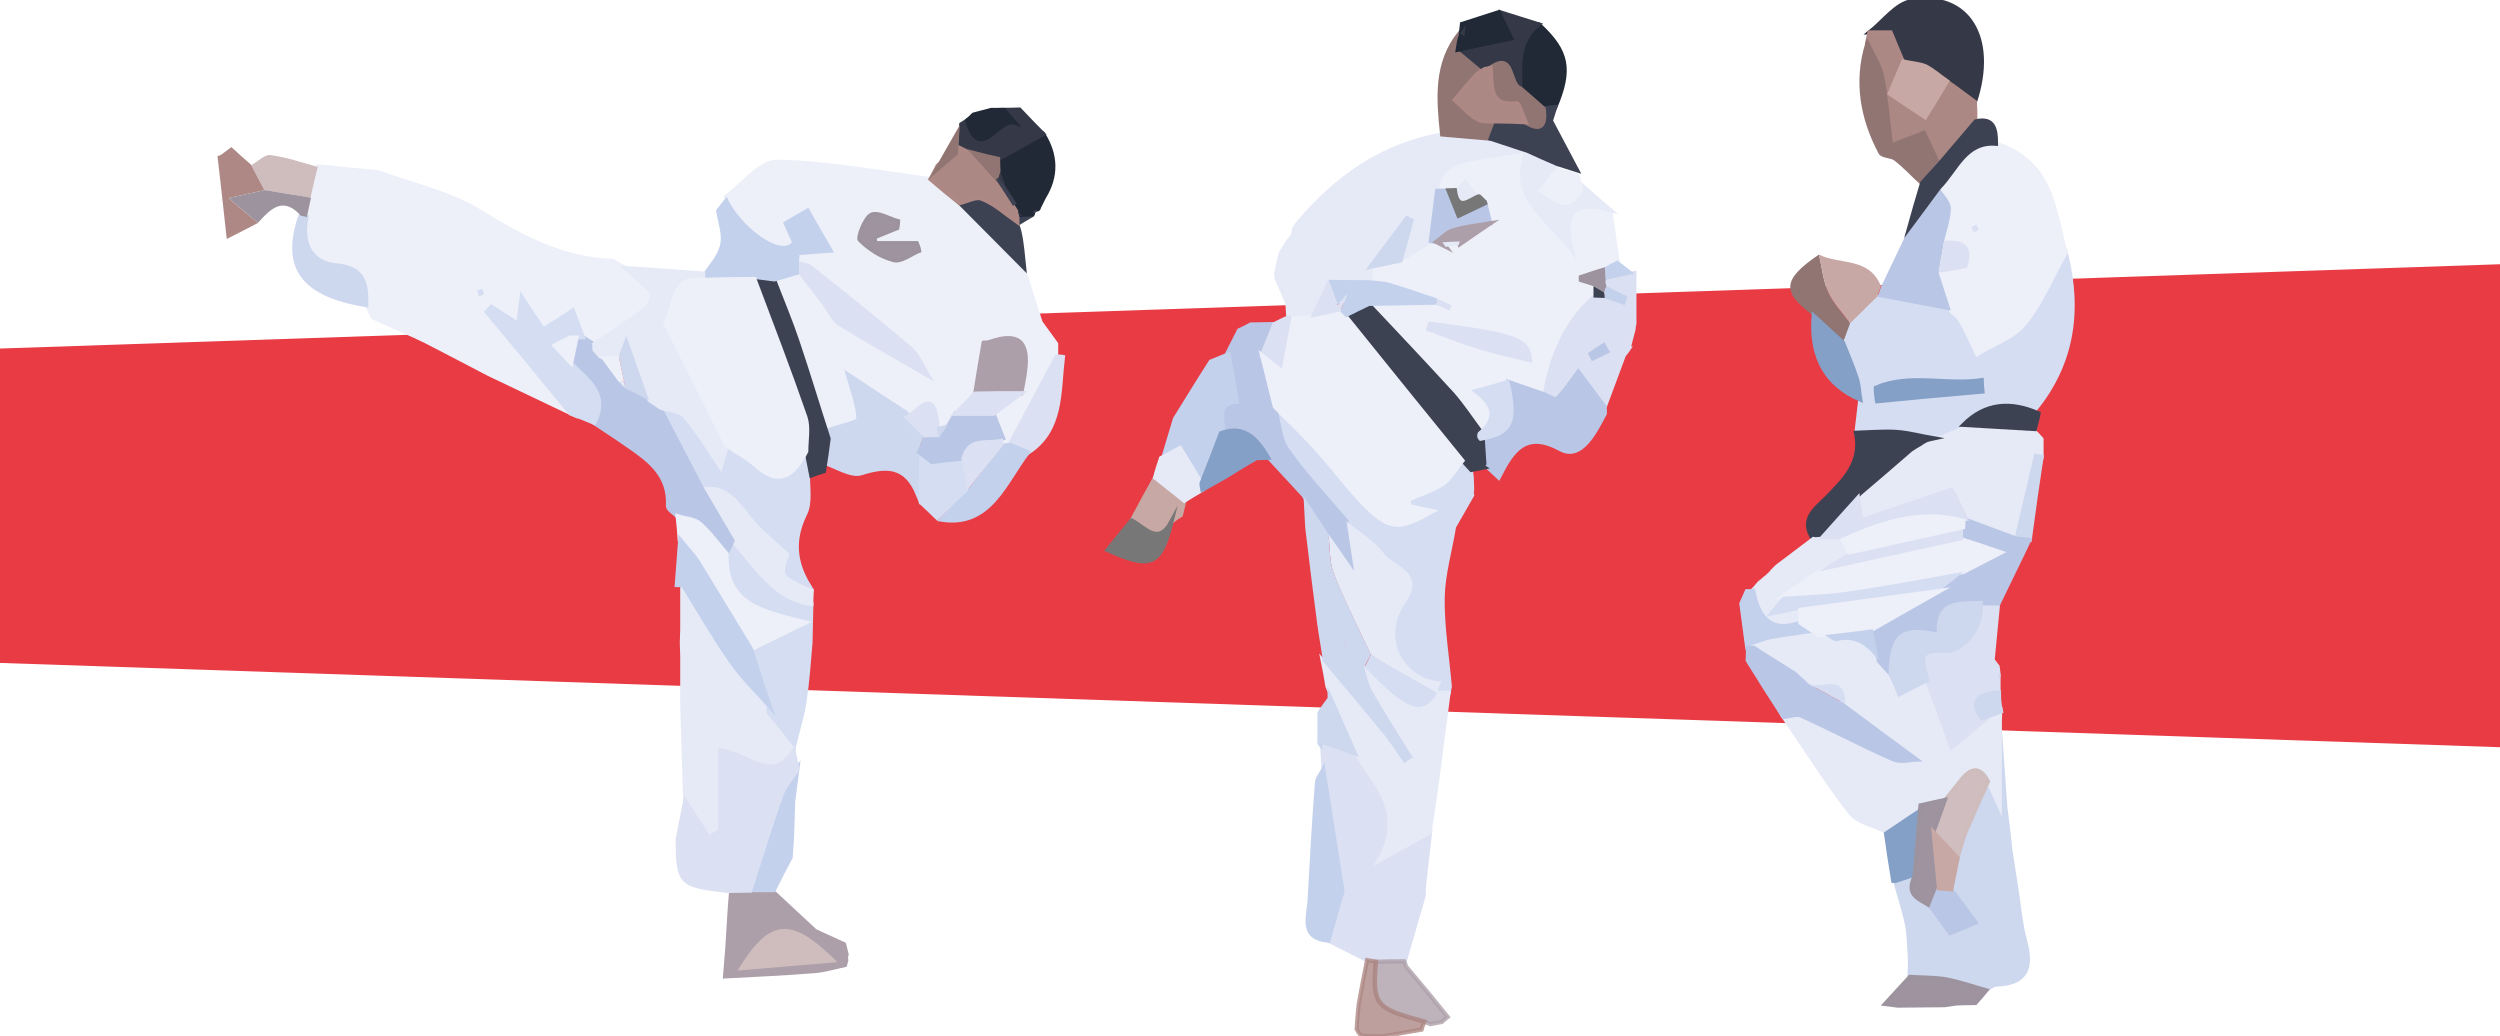 <?xml version="1.0" encoding="utf-8"?>
<!-- Generator: Adobe Illustrator 27.0.0, SVG Export Plug-In . SVG Version: 6.00 Build 0)  -->
<svg version="1.1" xmlns="http://www.w3.org/2000/svg" xmlns:xlink="http://www.w3.org/1999/xlink" x="0px" y="0px"
	 viewBox="0 0 593.2 245.8" style="enable-background:new 0 0 593.2 245.8;" xml:space="preserve">
<style type="text/css">
	.st0{fill:#E83B44;}
	.st1{fill:#CDD7EE;stroke:#CDD7EE;stroke-miterlimit:10;enable-background:new    ;}
	.st2{fill:#DBE0F2;stroke:#DBE0F2;stroke-miterlimit:10;enable-background:new    ;}
	.st3{fill:#D4DDF1;stroke:#D4DDF1;stroke-miterlimit:10;enable-background:new    ;}
	.st4{fill:#EDEFF9;stroke:#EDEFF9;stroke-miterlimit:10;enable-background:new    ;}
	.st5{fill:#E6EAF7;stroke:#E6EAF7;stroke-miterlimit:10;enable-background:new    ;}
	.st6{fill:#353947;stroke:#353947;stroke-miterlimit:10;enable-background:new    ;}
	.st7{fill:#AC8884;stroke:#AD8884;stroke-miterlimit:10;enable-background:new    ;}
	.st8{fill:#B9C6E5;enable-background:new    ;}
	.st9{fill:#3D4253;stroke:#3D4253;stroke-miterlimit:10;enable-background:new    ;}
	.st10{fill:#917573;stroke:#917573;stroke-miterlimit:10;enable-background:new    ;}
	.st11{fill:#917573;enable-background:new    ;}
	.st12{fill:#C8A8A4;enable-background:new    ;}
	.st13{fill:#85A0C7;stroke:#85A0C7;stroke-miterlimit:10;enable-background:new    ;}
	.st14{fill:#C3D1EC;enable-background:new    ;}
	.st15{fill:#BAC6E5;stroke:#B9C6E5;stroke-miterlimit:10;enable-background:new    ;}
	.st16{fill:#212836;stroke:#212836;stroke-miterlimit:10;enable-background:new    ;}
	.st17{fill:#DBE0F2;enable-background:new    ;}
	.st18{fill:#353947;enable-background:new    ;}
	.st19{fill:#EDEFF9;stroke:#EDEFF9;stroke-miterlimit:10;}
	.st20{fill:#212836;stroke:#212836;stroke-miterlimit:10;}
	.st21{fill:#AD8884;}
	.st22{fill:#3D4253;stroke:#3D4253;stroke-miterlimit:10;}
	.st23{fill:#CFBDBE;}
	.st24{fill:#DBE0F2;stroke:#DBE0F2;stroke-miterlimit:10;}
	.st25{fill:#353947;stroke:#353947;stroke-miterlimit:10;}
	.st26{fill:#DBE0F2;}
	.st27{fill:#77B9E6;}
	.st28{fill:#3D4253;}
	.st29{fill:#E6EAF7;stroke:#E6EAF7;stroke-miterlimit:10;}
	.st30{fill:#C3D1EC;stroke:#C3D1EC;stroke-miterlimit:10;enable-background:new    ;}
	.st31{fill:#C8A8A4;stroke:#C8A8A4;stroke-miterlimit:10;enable-background:new    ;}
	.st32{fill:#777778;stroke:#777778;stroke-miterlimit:10;enable-background:new    ;}
	.st33{fill:#CDD7EE;stroke:#CDD7EE;stroke-miterlimit:10;}
	.st34{fill:#9D939E;}
	.st35{opacity:0.79;fill:#AD9FA9;stroke:#AD9FA9;stroke-miterlimit:10;enable-background:new    ;}
	.st36{opacity:0.79;fill:#AC8884;stroke:#AD8884;stroke-miterlimit:10;enable-background:new    ;}
	.st37{opacity:0.79;fill:#5AA1D6;enable-background:new    ;}
	.st38{fill:#AD9FA9;}
	.st39{fill:#D4DDF1;stroke:#D4DDF1;stroke-miterlimit:10;}
	.st40{fill:#C3D1EC;stroke:#C3D1EC;stroke-miterlimit:10;}
	.st41{fill:#D4DDF1;}
	.st42{fill:#C3D1EC;}
	.st43{fill:#85A0C7;enable-background:new    ;}
	.st44{fill:#9E939E;stroke:#9D939E;stroke-miterlimit:10;enable-background:new    ;}
	.st45{fill:#72B7E6;enable-background:new    ;}
	.st46{opacity:0.79;fill:#777778;enable-background:new    ;}
	.st47{fill:#CDD7EE;enable-background:new    ;}
	.st48{fill:#CFBDBF;stroke:#CFBDBE;stroke-miterlimit:10;enable-background:new    ;}
	.st49{opacity:0.79;fill:#C3D1EC;enable-background:new    ;}
	.st50{fill:#E6EAF7;enable-background:new    ;}
	.st51{fill:#D4DDF1;enable-background:new    ;}
	.st52{fill:#AD8884;enable-background:new    ;}
	.st53{fill:#9D939E;enable-background:new    ;}
	.st54{fill:#AD9FA9;stroke:#AD9FA9;stroke-miterlimit:10;enable-background:new    ;}
	.st55{fill:#3D4253;enable-background:new    ;}
	.st56{fill:#AC8884;stroke:#AD8884;stroke-miterlimit:10;}
	.st57{fill:#917573;stroke:#917573;stroke-miterlimit:10;}
	.st58{fill:#353947;}
	.st59{fill:#AD9FA9;stroke:#AD9FA9;stroke-miterlimit:10;}
	.st60{fill:#BAC6E5;stroke:#B9C6E5;stroke-miterlimit:10;}
	.st61{fill:#9E939E;stroke:#9D939E;stroke-miterlimit:10;}
	.st62{fill:#CDD7EE;}
	.st63{fill:#EDEFF9;}
	.st64{fill:#E6EAF7;}
</style>
<g id="Capa_2">
	<polygon class="st0" points="593.2,62.7 0,82.7 0,157.3 593.2,177.3 	"/>
</g>
<g id="Capa_1">
	<path class="st1" d="M475.8,191.4c-0.4-6.1-0.9-12.2-1.3-18.4c0,5.6,0,11.1,0,18.5c-1.5-3.3-2.2-4.8-2.8-6.2
		c-1.8,4-3.6,8.1-5.4,12.1c-0.6,2-1.2,4.1-1.9,6.1l0,0c-0.5,2.4-1,4.9-1.5,7.3c1.8,2.5,3.7,4.9,5.9,7.9c-2.4,1-4.3,1.7-6.1,2.5
		c-1.6-2.2-3-4.1-4.4-6.1c-2.2-1.9-6.5-2.5-4-7.2c-1.5,0.5-3,1-4.5,1.5c0.9,3.3,2,6.6,2.7,9.9c0.5,2.7,0.5,5.5,0.7,8.2
		c0,1.4,0,2.8-0.1,4.1c2.9,0.2,5.8,0.1,8.6,0.6c3.2,0.6,6.3,1.7,9.5,2.6c0.8-0.4,1.6-1.1,2.5-1.2c6.7-0.2,8.7-3.5,6.8-10.3
		c-1.2-4.5-1.5-9.2-2.3-13.9c-0.4-2.6-0.8-5.1-1.2-7.7C476.7,198.4,476.2,194.9,475.8,191.4L475.8,191.4z"/>
	<path class="st2" d="M338.1,208.2c0.4-3.5,0.8-7.1,1.2-10.6c-3.4,1.9-6.8,3.8-12,6.7c6.4-11.4-0.7-17.6-4.9-24.7
		c-2.8-1-5.7-2-8.5-3c0,0.5-0.1,1.1-0.1,1.6c0.1,1.5,0.2,3,0.3,4.5c1.5,9.5,3,19,4.5,28.5c0.1,0.6-0.3,1.4-0.5,2
		c-0.9,3.3-1.9,6.7-2.8,10c3,1.5,6.1,3.1,9.1,4.6c0.7,0.1,1.4,0.3,2.1,0.4c2.3,0,4.5,0,6.8-0.1c1.5-5.2,3-10.4,4.5-15.6
		C337.8,211.1,337.9,209.6,338.1,208.2L338.1,208.2z"/>
	<path class="st3" d="M343.7,164.4c0.1-0.5,0.2-1,0.3-1.5c-0.6-7-1.8-14.1-1.7-21.1c0.1-5.6,1.8-11.2,2.7-16.8
		c1.4-2.5,2.9-5,4.3-7.5c-0.1-0.4-0.1-0.9,0-1.3c0-1-0.1-2-0.1-3c-0.1-0.5-0.1-1-0.2-1.5c-0.7-0.8-1.4-1.5-2.1-2.3
		c-1.5,1.8-2.6,4.2-4.5,5.4c-2.6,1.7-5.6,2.6-8.4,3.9c0.1,0.5,0.3,1,0.4,1.5c1.7,0.4,3.4,0.7,5.4,1.2c-8,4.7-10.2,4.6-16.4-1.8
		c-3.7-3.8-6.9-8.2-10.5-12.2c-3.4-3.7-7-7.2-10.5-10.8c1,3.5,1.1,7.6,3,10.3c4.2,6,9.3,11.3,14,16.9c2.9,2.4,6.5,4.4,8.7,7.5
		c2.5,3.4,10.3,4.4,5.1,12c-5.4,7.9-0.6,17.9,8.6,18.5c-0.4,0.9-0.7,1.9-1.1,2.8C341.8,164.4,342.7,164.4,343.7,164.4L343.7,164.4z"
		/>
	<path class="st3" d="M482,98.2c9.6-11.1,11.7-23.9,8.2-38.1c-3.2,5.7-5.7,11.9-9.7,16.8c-2.7,3.3-7.4,4.9-11.3,7.2
		c-1.3-2.6-2.4-5.3-3.8-7.8c-0.5-1-1.6-1.7-2.5-2.5c-5.8-1.1-11.6-2.2-17.5-3.3c-2.1,2.1-4.3,4.2-6.4,6.3c-0.6,1.5-1.1,3.1-1.7,4.6
		c1.1,2.8,2.3,5.5,3.2,8.4c0.5,1.6,0.6,3.4,0.9,5.2c-0.3,2.6-0.6,5.2-0.9,7.8c3.2-0.1,6.4-0.4,9.6-0.2c2.9,0.2,5.8,1,8.7,1.5
		c2.4-1,4.8-2.1,7.2-3.1C470.6,95.6,476,95.2,482,98.2L482,98.2z M445.4,95.2c-0.1-1.1-0.3-2.2-0.4-3.3c8.2-3.5,16.8-0.4,25.2-1.8
		c0.1,0.9,0.2,1.8,0.2,2.7C462,93.7,453.7,94.5,445.4,95.2z"/>
	<path class="st4" d="M462.9,73.7c0.8,0.8,1.9,1.5,2.4,2.5c1.4,2.5,2.6,5.2,3.8,7.8c3.8-2.3,8.6-3.9,11.3-7.2
		c4-4.9,6.5-11.2,9.7-16.8c-1.1-4.2-1.9-8.6-3.3-12.7c-2.2-6.8-6.7-11.2-13.2-13.2c-7.3-0.6-9.5,6.3-13.5,10.4
		c1,1.6,2.8,3.2,2.8,4.8c0.1,2.6-1,5.2-1.6,7.9c4.8-0.5,7.2,1.1,5.4,6.5c-2.3,0.4-4.5,0.7-6.7,1.1C461,67.7,461.9,70.7,462.9,73.7
		L462.9,73.7z M468.3,55.1c-0.2-0.4-0.6-0.9-0.4-1.2s0.7-0.4,1.1-0.6c0.2,0.4,0.6,0.9,0.4,1.2C469.3,54.8,468.7,54.9,468.3,55.1
		L468.3,55.1z"/>
	<path class="st5" d="M466.7,101.3c-2.5,1-4.9,2.1-7.4,3.1c-0.5,0.1-1,0.3-1.5,0.4c-0.6,0.3-1.1,0.6-1.8,0.9l0.1-0.1
		c-0.8,0.5-1.5,1-2.4,1.4c-4.1,3.4-8.4,7-12.5,10.5c0.2,1.6,0.4,3.2,0.8,5.9c7-2.3,14.1-4.7,22-7.3c1.4,2.9,2.7,5.6,4,8.1
		c3.9,1.4,7.7,2.8,11.7,4.3c1.5-6.6,3.2-13.3,4.7-19.9c0-1.4,0-2.8,0-4.4c-0.6-0.7-1.3-1.4-2-2.1
		C477.2,102.1,471.9,101.7,466.7,101.3L466.7,101.3z"/>
	<path class="st6" d="M468.6,24.2C473.6,9,467-2,453.5,0.3c-3.6,0.6-6.6,4.8-9.9,7.4c1.8,0,3.6,0,5,0c1.1,2.5,2,4.7,2.9,6.9
		c1.7,0.4,3.6,0.5,5.1,1.2c1.9,0.9,3.5,2.3,5.2,3.6C464.2,21,466.4,22.6,468.6,24.2L468.6,24.2z"/>
	<path class="st7" d="M468.6,24.2c-2.2-1.6-4.4-3.3-6.7-4.9c-1.7,2.7-3.4,5.4-5.2,8.5c-2.4-1.6-5.2-3.5-8.4-5.6
		c1.1-2.7,2.2-5.2,3.2-7.6c-0.9-2.2-1.9-4.4-2.9-6.9c-1.4,0-3.2,0-5,0c-0.2,0.9-0.4,1.8-0.6,2.7c1.2,2.6,2.9,5.1,3.5,7.9
		c1.1,5.4,1.5,10.9,2.1,16.3l0,0c3.1-1.2,6.2-2.4,7.9-3c1.4,2.9,2.4,5.2,3.5,7.5c2.9-3.4,5.8-6.8,8.7-10.2
		C468.7,27.3,468.7,25.7,468.6,24.2L468.6,24.2z"/>
	<path class="st8" d="M462.9,73.7c-1-3-1.9-6-2.9-9c0.4-2.5,0.9-5,1.3-7.5c0.6-2.6,1.6-5.3,1.6-7.9c-0.1-1.6-1.8-3.2-2.8-4.8
		c-2.4,3.2-4.7,6.4-7.1,9.6c-2.2,4.6-4.4,9.2-6.6,13.8c-0.3,0.8-0.6,1.7-0.9,2.5C451.2,71.5,457.1,72.6,462.9,73.7L462.9,73.7z"/>
	<path class="st9" d="M457.2,104.4c0.5-0.1,1-0.3,1.5-0.4c-2.9-0.5-5.8-1.3-8.7-1.5c-3.2-0.2-6.4,0.1-9.6,0.2
		c1.5,7.1-2.9,11.2-7.1,15.5c-2.5,2.5-6.3,5.1-3,9.8c0.4,0.1,0.8,0.1,1.2,0c3.3-3.7,6.6-7.3,9.8-10.9c4-3.4,8.1-6.9,12.1-10.4
		c0.8-0.5,1.5-1,2.3-1.4l-0.1,0.1C456.1,104.9,456.7,104.7,457.2,104.4L457.2,104.4z"/>
	<path class="st5" d="M431.5,127.9c-0.4,0.1-0.8,0.1-1.2,0c-2.9,2.2-5.7,4.3-8.6,6.5c-0.4,0.4-0.8,0.8-1.2,1.2l-0.4,0.5
		c-0.4,0.3-0.7,0.7-1.1,1l-0.3,0.2c-0.4,0.4-0.9,0.8-1.3,1.2c0,0-0.1,0.2-0.1,0.1c-0.4,0.5-0.9,0.9-1.3,1.4l-0.1,0.1
		c1.4,7.4,4.9,9.7,11.4,7.5c0-1,0-2,0-3.1c-2.1,0.4-4.2,0.8-8.2,1.7c2.1-2.6,3-3.6,3.9-4.7c2.9-2,5.7-4,8.6-6c2.4-1.5,4.8-3,7.1-4.5
		c-0.5-1-0.9-2-1.4-3C435.3,128,433.4,127.9,431.5,127.9L431.5,127.9z"/>
	<path class="st10" d="M448.7,34.5c-0.7-5.4-1.1-10.9-2.1-16.3c-0.6-2.8-2.3-5.3-3.5-7.9c-2.8,9.1-1.2,17.8,3.1,25.9
		c0.5,0.9,2.6,0.7,3.6,1.5c2.2,1.7,4.1,3.8,6.2,5.7c1.3-1.5,2.7-2.9,4-4.4c-1.1-2.3-2.1-4.6-3.5-7.5
		C454.9,32.2,451.8,33.3,448.7,34.5c-0.2,0.1-0.4,0.2-0.6,0.3C448.3,34.8,448.5,34.6,448.7,34.5L448.7,34.5z"/>
	<path class="st11" d="M437.3,81.3c0.6-1.5,1.1-3.1,1.7-4.6c-1.8-2.4-4-4.7-5.2-7.4c-1.2-2.7-1.5-5.9-2.2-8.9
		c-8.7,5.9-9,8.9-1.2,14.6C432.7,77.1,435,79.2,437.3,81.3L437.3,81.3z"/>
	<path class="st12" d="M431.6,60.4c0.7,3,1,6.2,2.2,8.9c1.2,2.7,3.4,4.9,5.2,7.4c2.1-2.1,4.3-4.2,6.4-6.3c0.3-0.8,0.6-1.7,0.9-2.5
		C443.5,60.9,436.5,62.9,431.6,60.4L431.6,60.4z"/>
	<path class="st13" d="M437.3,81.3c-2.3-2.1-4.6-4.2-6.9-6.3c0,0.2-0.1,0.5-0.1,0.7c-0.5,9.4,3.2,15.7,11.1,19.1
		c-0.3-1.7-0.3-3.5-0.9-5.2C439.6,86.8,438.4,84.1,437.3,81.3L437.3,81.3z"/>
	<path class="st9" d="M460.1,39c-1.3,1.5-2.7,2.9-4,4.4C455,47,454,50.5,453,54.1c2.4-3.2,4.7-6.4,7.1-9.6c4.1-4.1,6.2-11,13.5-10.4
		c0-3.3-0.4-6.3-4.8-5.3C465.9,32.2,463,35.6,460.1,39L460.1,39z"/>
	<path class="st9" d="M465.9,100.8c5.7,0.3,11.2,0.7,16.9,1c0.3-1.2,0.7-2.5,0.9-3.7C477.1,95.2,471.1,95.6,465.9,100.8z"/>
	<path class="st14" d="M420.5,135.6c0.4-0.4,0.8-0.8,1.2-1.2C421.3,134.8,420.9,135.2,420.5,135.6z"/>
	<path class="st4" d="M383.8,61.8c-0.6-4-1.2-8-1.7-12c-6.8-1.8-11.7-1.1-9.1,9.4c-5.6-7.5-14.9-12-10.6-23.4l-0.4-0.1
		c-4.2,0.7-8.4,1.4-12.6,2.1c-5.3,0.8-8.5,3.7-8.3,7.6c0.9,0,1.8-0.1,2.7-0.1c0.5,0,1-0.1,1.5-0.1c0.9-0.9,1.7-1.8,2.5-2.7
		c1.1,1.4,2.1,2.8,3.2,4.2l0.2,0.2c0.4,0.4,0.8,0.8,1.2,1.2l0.1,0.3c0.4,1.6,0.8,3.2,1.2,4.8c-2.4,1.7-4.9,3.4-7.3,5
		c-1.1,0.2-2.2,0.4-3.2,0.5c-0.8-0.4-1.5-0.8-2.3-1.2c-0.4,0-0.9-0.1-1.3-0.2c-2.4,1.5-4.8,3-7.2,4.5c-2.4,0.5-4.7,1-7.1,1.5
		c0,1.1-0.1,2.2-0.1,3.3c1.5,0.2,3,0.2,4.5,0.6c3.8,1.1,7.6,2.5,11.4,3.7c1.2,0.5,2.4,1.1,3.5,1.6c-0.2,0.4-0.3,0.8-0.5,1.2
		c-1-0.4-2.1-0.9-3.1-1.4c-5.3,0.1-10.7,0.2-16,0.3c6.6,7,13.2,13.9,19.7,21.1c2.6,2.8,4.6,6.1,6.9,9.2c4-3.2,3.8-6.5-0.9-10.1
		c3.1-0.9,5.3-1.5,7.5-2.1c2.8,1,5.6,1.9,8.4,2.9c1.6-8.9,4.8-16.9,11.5-22.9c0-0.9,0-1.8,0-2.7c-1.2-0.4-2.3-0.7-3.5-1.1
		c0-0.5,0-1,0-1.4c2.1-0.7,4.1-1.3,6.2-2C381.8,62.8,382.8,62.3,383.8,61.8L383.8,61.8z M338.3,78.4c0.2-0.7,0.4-1.4,0.7-2.1
		c22,2.8,24.2,3.8,24.6,9.8c-4.1-1-8.4-1.9-12.6-3.2C346.7,81.6,342.5,79.9,338.3,78.4L338.3,78.4z"/>
	<path class="st5" d="M325.1,66.5c0-1.1,0.1-2.2,0.1-3.3c2.9-3.8,5.7-7.7,8.6-11.5c0.4,0.2,0.8,0.3,1.1,0.5
		c-0.9,3.2-1.8,6.3-2.6,9.5c2.4-1.5,4.8-3,7.2-4.5c0.5-4,1-7.9,1.5-11.9c-0.2-3.9,3-6.7,8.3-7.6c4.2-0.7,8.4-1.4,12.6-2.1
		c-2.7-0.9-5.5-1.8-8.2-2.7c-3.8-0.3-7.6-0.7-11.4-1c-13.9,2.4-24.9,9.9-34.1,20.8c-0.4,0.5-0.8,1-1.1,1.5c-0.1,0.5-0.2,1-0.3,1.6
		c-0.4,0.5-0.8,1-1.1,1.4c-0.6,1-1.2,2-1.8,2.9c-0.4,1.6-0.7,3.1-1.1,4.7c0,0.5,0,0.9,0.2,1.4c0.8,1.9,1.7,3.8,2.5,5.8
		c0.1,1.1,0.1,2.2,0.2,3.4c0.4,0,0.9,0,1.3,0.1c1.4,0,2.8-0.1,4.1-0.1c1.4-3,2.9-6,4.3-9C318.5,66.4,321.8,66.4,325.1,66.5
		L325.1,66.5z"/>
	<path class="st15" d="M319.5,123.7c-4.7-5.6-9.8-10.9-14-16.9c-1.9-2.7-2.1-6.8-3-10.3c-1-4-2-8.1-3-12.1c1-2.5,2-5,3-7.5
		c-1.9,0-3.8,0.1-5.7,0.1c-0.9,0.5-1.9,1-2.8,1.4c-1,2-2,3.9-3,5.9c0.7,3.8,1.3,7.5,2,11.2c-5.1,0.3-3,4.3-3.3,7.1
		c5.6-2.1,8.6,1.4,11.2,5.8c2.8,3,5.6,6.1,8.4,9.1c2,3,4,6,5.9,9c1.7,2.5,3.4,5,6.1,8.8C320.5,130.4,320,127,319.5,123.7
		L319.5,123.7z"/>
	<path class="st2" d="M378.1,70.6c-6.7,6-10,14-11.5,22.9c1,0.4,2.6,1.5,2.9,1.1c1.9-2.2,3.6-4.6,5.1-6.5c2.3,3.1,4.2,5.7,6.2,8.3
		c1.5-4,3-8.1,4.5-12.1c0.4-0.5,0.8-1,1.2-1.6h-0.1c0.4-1.5,0.8-3.1,1.2-4.6c0-0.5,0.1-0.9,0.2-1.3c0-4,0-8,0-12
		c-2.3,0.5-4.5,1-6.8,1.5c-0.1,0.5,0,0.9,0.2,1.3c1.7,0.8,3.4,1.7,5,2.5c-0.2,0.7-0.5,1.3-0.7,2c-1.6-0.5-3.1-1-4.7-1.6
		C379.8,70.7,379,70.6,378.1,70.6z M380.7,81.2c0.5,0.8,0.9,1.6,1.4,2.4c-1.5,0.7-2.9,1.4-4.4,2.1c-0.3-0.7-0.6-1.3-0.9-1.9
		C378.1,82.9,379.4,82.1,380.7,81.2L380.7,81.2z"/>
	<path class="st16" d="M369,25.5c3.8-9,3-13.3-3.8-19.6c-5,3.9-4.5,9.5-4.3,15c1.9,1.6,3.7,3.2,5.6,4.8
		C367.3,25.7,368.1,25.6,369,25.5z"/>
	<path class="st5" d="M362.3,35.8c-4.3,11.3,4.9,15.9,10.6,23.4c-2.6-10.5,2.3-11.2,9.1-9.4c-2.3-2-4.6-4-6.9-6
		c-3,5.8-6.2,2.5-9.6,0.3c1.4-1.8,2.7-3.4,4-5C367.1,38,364.7,36.9,362.3,35.8L362.3,35.8z"/>
	<path class="st10" d="M342.2,31.9c3.8,0.3,7.6,0.7,11.4,1c0.5-1.4,1.1-2.8,1.6-4.2c-1.6-0.1-3.5,0.3-4.8-0.5
		c-2-1.1-3.6-3.1-5.4-4.6c1.6-1.9,3.2-3.8,4.9-5.7c0.6-0.7,1.5-1.1,2.2-1.6c-1.8-1.5-3.5-2.9-5.3-4.4c0.2-1.1,0.4-2.2,0.6-3.2
		c-0.4-0.3-0.7-0.6-1-0.9C340.6,15,341.3,23.4,342.2,31.9L342.2,31.9z"/>
	<path class="st9" d="M355.3,28.7c-0.5,1.4-1.1,2.8-1.6,4.2c2.7,0.9,5.5,1.8,8.2,2.7l0.4,0.1c2.4,1.1,4.8,2.2,7.2,3.2
		c1.6,0.5,3.1,1,4.7,1.5c-1.8-3.4-3.6-6.8-6.2-11.7c-0.1,0.3,0.4-1.5,1-3.3c-0.9,0.1-1.7,0.2-2.6,0.3c0.5,4.1-0.8,5.5-4.4,3.2
		C359.7,28.9,357.5,28.8,355.3,28.7L355.3,28.7z"/>
	<path class="st6" d="M346.9,12c1.8,1.5,3.5,2.9,5.3,4.4c0.5-0.1,0.9-0.2,1.4-0.3c5.9-4,4.4,4,7.2,4.9c-0.2-5.6-0.7-11.3,4.3-15.2
		c-2.9-0.9-5.8-1.8-8.6-2.7c0.8,1.6,1.6,3.2,3,6.2C354.9,10.3,350.9,11.1,346.9,12L346.9,12z"/>
	<path class="st16" d="M345.9,11.8c4-0.9,8-1.7,12.7-2.7c-1.5-3-2.2-4.6-3-6.2c-2.9,0.9-5.8,1.9-8.7,2.8c-0.1,0.9-0.2,1.9-0.3,2.8
		C346.2,9.5,346.1,10.6,345.9,11.8z"/>
	<path class="st2" d="M302.4,76.9c-1,2.5-2,5-3,7.5c1.6,1.3,3.3,2.6,5,3.9c0.9-4.6,1.6-8.7,2.4-12.8c-0.4-0.1-0.9-0.1-1.3-0.1
		C304.4,75.9,303.4,76.4,302.4,76.9L302.4,76.9z"/>
	<path class="st4" d="M374.3,41.7c-1.6-0.5-3.1-1-4.7-1.5c-1.3,1.6-2.6,3.2-4,5c3.4,2.2,6.6,5.5,9.6-0.3
		C374.9,43.9,374.6,42.8,374.3,41.7L374.3,41.7z"/>
	<path class="st14" d="M381,66.4c2.3-0.5,4.6-1,6.8-1.5c-1.4-1-2.7-2.1-4-3.1c-1,0.5-2,1-3,1.6C380.8,64.4,380.9,65.4,381,66.4
		L381,66.4z"/>
	<path class="st17" d="M305.3,72.1c-0.8-1.9-1.7-3.8-2.5-5.8C303.6,68.2,304.4,70.1,305.3,72.1z"/>
	<path class="st17" d="M302.6,64.9c0.4-1.6,0.7-3.1,1.1-4.7C303.3,61.8,303,63.3,302.6,64.9z"/>
	<path class="st18" d="M347.5,8.7c0.1-0.9,0.2-1.9,0.3-2.8c-0.4,0.7-0.9,1.3-1.4,2C346.8,8.2,347.2,8.5,347.5,8.7L347.5,8.7z"/>
	<path class="st17" d="M305.5,57.3c0.4-0.5,0.8-1,1.1-1.4C306.3,56.3,305.9,56.8,305.5,57.3z"/>
	<path class="st17" d="M306.9,54.2c0.4-0.5,0.8-1,1.1-1.5C307.7,53.3,307.3,53.8,306.9,54.2z"/>
	<path class="st19" d="M220.8,42.5c-12.1-1.5-24.2-3.9-36.4-4.1c-4-0.1-8.1,5.4-12.1,8.3c3.3,7.2,12.8,14.1,15.5,10.8
		c-0.7-1.5-1.4-3.2-2.1-4.7c2.2-1.2,3.9-2.3,6-3.5c1.8,3.1,3.6,6.2,6.1,10.6c-3.8,0.3-6,0.4-8.2,0.6c0,0.5-0.1,1-0.1,1.5l0,0
		c1.1,0.4,2.4,0.5,3.2,1.2c7.9,6.3,15.9,12.6,23.6,19.2c2,1.7,3,4.5,5.3,8.2c-8.8-5.1-15.8-9-22.6-13.2c-1.6-1-2.5-3.2-3.7-4.8l0,0
		c-1.9-2.5-3.8-4.9-5.7-7.4c-1.9,0.6-3.9,1.1-5.8,1.7c1.8,4.7,3.8,9.4,5.4,14.2c2.6,7.7,5,15.4,7.4,23.1c2.5-0.9,7.2-1.8,7.2-2.7
		c0-3.5-1.5-7.1-2.5-10.7c4.6,3,9.2,6.1,13.8,9.1c2.7-1.2,6.2-7.3,7.2,1.4c0.9-0.1,1.8-0.1,2.7-0.2l1.6-2.8c1.6-1.6,3.1-3.2,4.7-4.8
		c0.7-3.9,1.3-7.9,2-12.1c-0.3,0,0.7,0.1,1.6-0.2c6.6-2.3,9.2-0.1,8.2,7.1c-0.2,1.7-0.6,3.4-0.9,5.1c-2.2,1.6-4.4,3.2-6.6,4.9
		c0.8,1.9,1.5,3.9,2.3,5.9c0,0.5,0.1,1.1,0.1,1.6c0.5,0,0.9,0,1.4-0.1c3.7-7,7.5-14,11.2-21c0-1,0-2,0-3.1c-1.2-1.7-2.5-3.4-3.7-5.1
		c-1.2-3.8-2.4-7.6-3.6-11.3c-5.1-5.6-10.2-11.2-15.3-16.8C225.6,46.4,223.2,44.5,220.8,42.5L220.8,42.5z M217.5,57.7
		c0.2,0.6,0.5,1.1,0.7,1.7c-2.1,0.8-4.4,2.6-6.1,2.2c-2.9-0.7-5.8-2.6-8-4.8c-0.5-0.5,1.2-5.2,2.7-5.9c1.6-0.8,4.2,0.9,6.4,1.5
		c-0.1,0.5-0.2,1.1-0.2,1.6c-1.8,0.7-3.6,1.5-5.4,2.2c0.1,0.5,0.1,0.9,0.2,1.4L217.5,57.7L217.5,57.7z"/>
	<path class="st19" d="M145.4,61.9c-11.8-0.3-21.7-5.6-31.7-11.8c-7.2-4.4-15.9-6.2-23.9-9.2c-4.8-0.5-9.6-0.9-14.3-1.4
		c-0.5,2.5-1.1,4.9-1.7,7.3c-0.3,1.5-0.7,3.1-1,4.6c-1.3,6.5,1.2,11,7.3,11.5c6.2,0.6,7,4.3,6.9,9.4c0.5,1,1,2,1.5,3
		c3.4,1.5,6.7,3,10.1,4.5c0.9,0.4,1.8,0.9,2.7,1.3c4.9,2.5,9.8,5.1,14.6,7.6c6.5,3.1,13,6.2,19.5,9.3c-6.6-8.1-13.3-16.2-19.9-24.2
		l1.1-1.2c2,1.3,4.1,2.6,6.4,4.1c0.3-2.2,0.5-3.8,0.8-6.3c2.1,3.2,3.6,5.3,5.1,7.6c2.3-1.5,4.2-2.8,7-4.5c0.9,2.4,1.6,4.4,2.4,6.3
		c0.9,0.6,1.8,1.1,2.7,1.7c4.1-2.8,8.4-5.5,12.3-8.5c0.8-0.6,1.6-3.1,1.2-3.6c-1.8-2.2-4.1-3.9-6.2-5.9
		C147.3,63.1,146.4,62.5,145.4,61.9L145.4,61.9z M113.2,69c0.4-0.2,0.8-0.4,1.2-0.5c0.2,0.4,0.6,0.9,0.5,1.2
		c-0.1,0.3-0.7,0.4-1.1,0.6C113.5,69.9,113.4,69.5,113.2,69L113.2,69z"/>
	<path class="st20" d="M247.7,46.8c3.1-5,2.9-10.1-0.2-15c-3.6,2-7.1,4-10.7,6c0,1,0.1,2,0.1,3c0.4,1,0.8,2,1.1,3.1l0,0
		c1.4,2.1,2.8,4.2,4.1,6.3c-0.1,0.4,0,0.8,0.2,1.1c0.8-0.1,1.6-0.1,2.3-0.2c0.3,0,0.5-0.2,0.5-0.5c0.1-0.5,0.4-0.8,0.9-0.9
		c0.3,0,0.5-0.2,0.5-0.5C246.9,48.4,247.3,47.6,247.7,46.8L247.7,46.8z"/>
	<path class="st21" d="M51.6,37c0.7,6.1,1.4,12.1,2.2,19.7c3.6-1.8,5.5-2.8,7.4-3.8c-2-1.7-4.1-3.5-7-5.9c4.4-1,6.5-1.4,8.6-1.9
		c-1-2-2.1-4-3.1-5.9c-1.6-1.4-3.2-2.8-4.8-4.3c-0.8,0.6-1.6,1.2-2.4,1.8C52.2,36.9,51.9,37,51.6,37L51.6,37z"/>
	<path class="st22" d="M225.5,45.9c5.8,5.9,11.7,11.7,17.5,17.6c-0.3-2.8-0.5-5.7-1.1-8.4c-0.5-2.1-1.6-4.2-2.4-6.2l0.1,0.1
		c-3-1.8-6-4.1-9.1-5.3C228.9,43.3,227.1,45.1,225.5,45.9L225.5,45.9z"/>
	<path class="st23" d="M59.6,39.2c1,2,2.1,4,3.1,5.9c3.7,0.6,7.3,1.2,11,1.8c0.5-2.5,1.1-4.9,1.7-7.3c-3.7-1-7.4-2.3-11.2-2.8
		C62.8,36.6,61.2,38.3,59.6,39.2L59.6,39.2z"/>
	<path class="st24" d="M250.7,84.7c-3.7,7-7.5,14-11.2,21c1.5,0.6,2.9,1.1,4.4,1.7c8.2-5.3,7.3-14.4,8.3-22.7
		C251.7,84.6,251.2,84.6,250.7,84.7L250.7,84.7z"/>
	<path class="st25" d="M236.8,37.8c3.6-2,7.1-4,10.7-6c-1.9-1.9-3.8-3.9-5.6-5.8c-1.2,0-2.5,0.1-3.7,0.1c0.9,1,1.8,2,2.6,3
		c-3.9-1.3-8.3,9.8-11.3-0.5c-0.5,0.3-0.9,0.6-1.4,0.9c-0.1,1.8-0.2,3.6-0.3,5.4c1,0.5,2.1,1,3.1,1.5
		C232.9,36.8,234.8,37.3,236.8,37.8L236.8,37.8z"/>
	<path class="st26" d="M247,76.5c1.2,1.7,2.5,3.4,3.7,5.1C249.4,79.9,248.2,78.2,247,76.5z"/>
	<path class="st27" d="M52.5,36.8c0.8-0.6,1.6-1.2,2.4-1.8C54.1,35.5,53.3,36.2,52.5,36.8z"/>
	<path class="st28" d="M247.7,46.8c-0.4,0.8-0.8,1.6-1.3,2.4C246.9,48.4,247.3,47.6,247.7,46.8z"/>
	<path class="st28" d="M245.3,51.3c-1.2,0.1-2.5,0.1-3.6,0.3c0,0.7,0,1.3,0.2,2l-0.2-0.1C242.8,52.8,244.1,52.1,245.3,51.3z"/>
	<path class="st28" d="M246,49.7c-0.5,0.1-0.8,0.4-0.9,0.9C245.6,50.6,245.9,50.3,246,49.7z"/>
	<path class="st29" d="M161.8,152.4c0,1.1,0.1,2.2,0.1,3.3c0,1.9,0,3.7,0,5.6c0,2.1,0,4.1,0,6.2c0.2,7.6,0.5,15.1,0.7,22.7
		c1.9,2.9,3.7,5.7,5.6,8.5c0.9-0.6,1.8-1.1,2.7-1.7v-19c6.5,0.6,12.3,8.1,17.4,0.1c0-0.5,0.1-1,0.1-1.5c-2-2.5-4-5-6-7.6
		c0-0.5,0-1,0-1.5l0,0c-3.1-3.5-6.5-6.7-9.1-10.5c-4.1-5.8-7.6-12-11.4-18.1c0,3.5,0,7,0,10.5L161.8,152.4L161.8,152.4z"/>
	<path class="st1" d="M483.1,108.2c-1.5,6.5-3.1,13.1-4.6,19.6c1,0.1,2.1,0.2,3.1,0.3c0.9-6.6,1.8-13.1,2.8-19.7
		C483.9,108.4,483.5,108.3,483.1,108.2L483.1,108.2z"/>
	<path class="st30" d="M290.2,102.4c0.2-2.8-1.8-6.8,3.3-7.1c-0.7-3.8-1.3-7.5-2-11.2c-1.4,0.6-2.8,1.1-4.2,1.7
		c-2.9,4.5-5.7,9.1-8.5,13.6c-0.9,3-1.8,6-2.7,9c1.5-0.8,3.1-1.7,4.5-2.4c1.9,3.1,3.5,5.8,5.1,8.4
		C287.2,110.4,288.7,106.4,290.2,102.4L290.2,102.4z"/>
	<path class="st31" d="M280.2,122.2c0.3-1.1,0.5-2.2,0.8-3.4c-2.3-1.8-4.6-3.7-6.9-5.5c-1.9,3.4-3.7,6.8-5.6,10.3
		c3.1,1.5,6.2,6.1,9.5,0.2l0.2-0.2C278.8,123.1,279.5,122.6,280.2,122.2L280.2,122.2z"/>
	<path class="st32" d="M278,123.7c-3.2,6-6.3,1.4-9.5-0.2c-1.9,2.3-3.8,4.7-5.7,7C273.2,135.2,275.4,134.2,278,123.7L278,123.7z"/>
	<path class="st5" d="M274.1,113.3c2.3,1.8,4.6,3.7,6.9,5.5c1.4-0.9,2.9-1.8,4.3-2.6c-0.1-0.5-0.1-1-0.2-1.5
		c-1.6-2.7-3.2-5.3-5.1-8.4c-1.4,0.8-3,1.6-4.5,2.4C275,110.2,274.5,111.7,274.1,113.3L274.1,113.3z"/>
	<path class="st33" d="M86.9,72.4c0.1-5.1-0.6-8.8-6.9-9.4c-6.1-0.5-8.6-5-7.3-11.5c-0.5-0.1-0.9-0.2-1.4-0.3
		C67.1,63.5,71.8,69.9,86.9,72.4L86.9,72.4z"/>
	<path class="st34" d="M71.4,51.2c0.5,0.1,0.9,0.2,1.4,0.3c0.3-1.5,0.7-3.1,1-4.6c-3.7-0.6-7.3-1.2-11-1.8c-2.1,0.5-4.2,0.9-8.6,1.9
		c2.9,2.4,4.9,4.1,7,5.9C64.2,49.5,67.2,46.5,71.4,51.2L71.4,51.2z"/>
	<path class="st35" d="M333.2,228.1c-2.3,0-4.5,0-6.8,0.1c-0.8,10.3-0.2,11.1,11.5,14.2c0.5,0.2,1,0.4,1.5,0.6
		c0.9-0.2,1.8-0.3,2.7-0.5c0.4-0.4,0.9-0.8,1.4-1.2c-1.6-1.9-3.1-3.9-4.7-5.8c-1.7-2.1-3.5-4.1-5.2-6.2
		C333.5,228.9,333.4,228.5,333.2,228.1L333.2,228.1z"/>
	<path class="st36" d="M338,242.4c-11.7-3.2-12.3-3.9-11.5-14.2c-0.7-0.1-1.4-0.3-2.1-0.4c-0.7,3.5-1.4,7-2,10.5
		c-0.2,2-0.4,3.9-0.5,5.9c0.3,0.5,0.6,1,1,1.5c0.7,0.1,1.4,0.1,2.1,0.2c1.1,0,2.1,0,3.2,0c3-0.5,6-1.1,9.1-1.6
		C337.5,243.6,337.7,243,338,242.4L338,242.4z"/>
	<path class="st37" d="M328.1,245.8c-1.1,0-2.1,0-3.2,0C326,245.8,327.1,245.8,328.1,245.8z"/>
	<path class="st38" d="M172.1,224.8c-0.2,2.4-0.4,4.9-0.6,7.4c7.3-0.4,14.6-0.7,21.9-1.3c2.5-0.2,5-1,7.5-1.5c0.1-0.5,0.3-1,0.4-1.5
		c-0.1-0.5-0.1-1,0.1-1.4c-0.2-0.9-0.5-1.9-0.7-2.8c-2.3-1.1-4.7-2.1-7-3.2c-3.3-3.1-6.6-6.1-9.9-9.2c-1.9,0-3.7,0-5.6,0
		c-1.7,0-3.5,0.1-5.2,0.1C172.6,215.9,172.4,220.3,172.1,224.8L172.1,224.8z M178.5,229.8c6.1-11.2,10.2-11.7,19.1-1.8
		C190.7,228.6,185.2,229.2,178.5,229.8z"/>
	<path class="st39" d="M191.9,138.9c-3.3-5.4-3.9-10.8-0.9-16.9c1.4-2.7,0.6-6.6,0.7-9.9c-0.4-1.8-0.7-3.7-1.1-5.5
		c-2.9,5.5-6.3,8.3-11.9,3.2c-2-1.8-4.5-3.1-6.8-4.6c-0.4,1.4-0.8,2.7-1.5,5.2c-3.4-4.8-5.6-8.6-8.5-11.8c-1.2-1.4-3.8-1.4-5.6-1.9
		c3.4,6.3,6.6,12.5,10,18.8c5.6-0.9,8.2,3.4,11.3,7.1c2.5,2.9,5.5,5.2,8.5,8C184.3,135.6,184.4,135.8,191.9,138.9L191.9,138.9z"/>
	<path class="st39" d="M188.5,176.6c0.8-3.4,1.9-6.8,2.4-10.3c0.7-4.6,1-9.2,1.4-13.8c0.1-3,0.1-6,0.2-9.1
		c-8.9-1.3-13.1-9.1-18.7-15c-0.5,1-1,2-1.4,3.1c-0.5,12.1,8.4,13.7,18.8,16.2c-5.7,2.8-9.4,4.6-13.1,6.4c1.4,4.5,2.9,9,4.3,13.5
		l0,0c0,0.5,0,1,0,1.5C184.5,171.5,186.5,174,188.5,176.6L188.5,176.6z"/>
	<path class="st33" d="M214.9,97.9c-4.6-3-9.2-6-13.7-9c1,3.6,2.4,7.1,2.5,10.5c0,0.9-4.7,1.8-7.2,2.7c-0.4,2.6-0.8,5.1-1.1,7.6
		c3,1,6.5,3.3,8.9,2.6c6.2-2,10.7-1.8,13.5,5c0-4,0.1-8,0.1-11.9c0.5-1.1,0.9-2.2,1.4-3.2C217.8,100.7,216.3,99.3,214.9,97.9
		L214.9,97.9z"/>
	<path class="st22" d="M195.5,111.8c0.4-2.6,0.8-5.2,1.1-7.7c-2.5-7.7-4.8-15.4-7.4-23.1c-1.6-4.8-3.6-9.5-5.4-14.2
		c-1.6-0.2-3.1-0.4-4.7-0.6c4,10.9,8.2,21.8,12.1,32.8c0.8,2.4,0.2,5.3,0.2,8.1c0.4,1.9,0.7,3.8,1.1,5.7
		C193.5,112.4,194.5,112.1,195.5,111.8z"/>
	<path class="st29" d="M173.8,128.3c5.6,5.9,9.7,13.8,18.7,15c0-1,0-2.1,0.1-3.1c-7.6-3.2-7.7-3.4-5.8-8.6c-3.1-2.9-6.1-5.2-8.6-8.2
		c-3.1-3.8-5.7-8.2-11.4-7.3C169.1,120.2,171.5,124.3,173.8,128.3L173.8,128.3z"/>
	<path class="st40" d="M243.9,107.3c-1.4-0.6-2.8-1.1-4.2-1.7c-0.5,0-0.9,0.1-1.3,0.1c-2.7,3.4-5.4,7-8.1,10.4
		c-2.3,2.4-4.6,4.8-6.9,7.2C234.9,125.1,238.4,114.5,243.9,107.3L243.9,107.3z"/>
	<path class="st41" d="M222.4,123.6c2.5-2.4,4.9-4.9,7.4-7.3c-0.5-2.5-1-5-1.4-7.5c-2.2,0.2-4.3,0.5-7.2,0.8
		c-0.4-0.3-1.7-1.3-3.1-2.3c0,4.1-0.1,8.1-0.1,12.1C219.5,120.8,221,122.2,222.4,123.6z"/>
	<path class="st40" d="M188.2,190.1c0.3-2.6,0.7-5.1,1-7.6c-1.3,2.1-3,4-3.9,6.3c-2.6,7.4-4.9,14.9-7.3,22.4c1.9,0,3.7,0,5.6,0
		c1.3-2.6,2.6-5.2,4-7.8c0.1-1.4,0.2-2.9,0.3-4.3L188.2,190.1L188.2,190.1z"/>
	<path class="st15" d="M380.7,96.5c-2-2.6-3.9-5.3-6.2-8.3c-1.4,1.9-3.1,4.4-5.1,6.5c-0.3,0.3-1.9-0.7-2.9-1.1
		c-2.8-1-5.6-1.9-8.4-2.9c2.2,9.5,1,12.2-6.4,13.4c0.1,2,0.3,4,0.5,6c1,0.9,2,1.9,3.4,3.2c3.3-6.5,6.4-11.2,14.7-6.7
		c4.8,2.6,8.1-3.9,10.5-8.5C380.8,97.5,380.8,97,380.7,96.5L380.7,96.5z"/>
	<path class="st9" d="M352.2,110c-0.1-2-0.3-4-0.4-6c-0.4-0.3-0.5-0.7-0.2-1.2c-2.3-3.1-4.4-6.3-6.9-9.2
		c-6.5-7.1-13.1-14.1-19.7-21.1c-1.8,0.9-3.6,1.8-5.5,2.7c9.2,11.3,18.4,22.7,27.5,34c0.7,0.8,1.4,1.5,2.1,2.3
		c1-0.2,2.1-0.4,3.1-0.6C351.9,110.7,351.9,110.3,352.2,110L352.2,110z"/>
	<path class="st30" d="M414.5,140.3c-0.4,1-0.9,1.9-1.3,2.9c0.5,3.5,0.9,7,1.4,10.5c0.4,0,0.9,0,1.3,0c1.5-0.5,2.9-1.1,4.5-1.4
		c3.8-0.6,7.6-1.1,11.4-1.7c-1.5-1-3-1.9-4.4-2.9c-6.5,2.3-9.9,0-11.4-7.5C415.5,140.3,415,140.3,414.5,140.3L414.5,140.3z"/>
	<path class="st42" d="M416,140.2c0.4-0.5,0.9-0.9,1.3-1.4C416.9,139.2,416.4,139.7,416,140.2z"/>
	<path class="st43" d="M446.9,197c0.6,4.2,1.2,8.3,1.9,12.5c0.4,0,0.7,0,1.1,0c1.5-0.5,3-1,4.5-1.5c0.5-5.6,0.9-11.3,1.4-17
		C452.8,193.1,449.8,195,446.9,197L446.9,197z"/>
	<path class="st44" d="M468.7,238c0.9-1,1.8-2,2.6-3c-3.2-0.9-6.3-2-9.5-2.6c-2.8-0.5-5.7-0.4-8.6-0.6c-1.9,2.1-3.9,4.2-5.9,6.4
		c1,0.1,1.9,0.3,2.9,0.4c3.7,0,7.5-0.1,11.2-0.1c0.9-0.1,1.8-0.3,2.8-0.4C465.7,238,467.2,238,468.7,238L468.7,238z"/>
	<path class="st45" d="M461.4,238.4c-3.7,0-7.5,0.1-11.2,0.1C454,238.5,457.7,238.4,461.4,238.4z"/>
	<path class="st13" d="M298.1,108.7c0.9,0,1.9-0.1,2.8-0.1c-2.6-4.4-5.6-7.9-11.2-5.8c-1.5,4-3,7.9-4.6,11.9c0,0.5,0.1,1,0.2,1.5
		c1.8-1,3.7-2.1,5.5-3.1C293.2,111.6,295.6,110.1,298.1,108.7L298.1,108.7z"/>
	<path class="st46" d="M280.2,122.2c-0.7,0.4-1.4,0.9-2.1,1.4C278.8,123.1,279.5,122.6,280.2,122.2z"/>
	<path class="st5" d="M446.9,197c2.9-2,5.9-3.9,8.8-5.9c1.9-0.4,3.9-0.9,5.8-1.3c1.4-1.7,2.7-3.4,4.1-5.1c2.3-2.9,4.3-2.6,6.1,0.6
		c0.7,1.4,1.3,2.9,2.8,6.2c0-7.4,0-13,0-18.5c0-1.4,0-2.9,0.1-4.3c-1,0.5-2.1,1-3.1,1.6c-2.7,2.2-5.3,4.4-8.3,6.9
		c-2.4-6.4-4.1-11.2-5.9-16c-2,1-3.9,2-6.5,3.3c-0.6-1.4-1.4-3.1-2.1-4.8c-0.9-1-1.9-2.1-2.8-3.1c-2.5-3.4-5.3-5.8-9.9-4.7
		c-0.8,0.2-2-0.9-2.9-1.4c-0.4,0-0.8,0-1.2-0.1c-3.8,0.6-7.6,1-11.4,1.7c-1.5,0.3-3,0.9-4.5,1.4c3.3,2.1,6.6,4.1,9.8,6.2
		c1,0.9,2,1.9,3,2.8l0,0c3.1,1,8.5-2.8,8.4,4.6c5.9,4.4,11.9,8.8,17.4,12.9c-1,0-3.6,0.7-5.6-0.1c-7.3-3.2-14.4-7-21.7-10.3
		c-1.1-0.5-2.8,0.1-4.2,0.3c5.2,7.6,10.2,15.5,15.8,22.8C440.7,195.1,444.2,195.7,446.9,197L446.9,197z"/>
	<path class="st2" d="M457.2,161.3c1.8,4.8,3.6,9.6,5.9,16c3-2.5,5.7-4.7,8.3-6.9c-1.9-3.5-1.1-5.6,2.8-6.1c0-1,0-2,0-3.1
		c0-0.4,0-0.9,0-1.3c-0.1-0.6-0.1-1.1-0.2-1.7c-0.4-0.5-0.8-1.1-1.2-1.6c0.4-4.5,0.9-9,1.3-13.4c-1.4,0-2.8-0.1-4.2-0.1
		c0.4,6.5-4.9,11.6-8.4,11.3C453.8,153.6,456.7,157.7,457.2,161.3L457.2,161.3z"/>
	<path class="st15" d="M470,143.1c1.4,0,2.8,0.1,4.2,0.1c2.4-5,4.9-10,7.3-15.1c-1-0.1-2.1-0.2-3.1-0.3c-3.8-1.4-7.5-2.8-11.3-4.2
		c-0.4,0-0.8,0-1.3,0c0,0.5-0.1,1-0.1,1.5c0,1,0,2,0,3c2.3,0.8,4.6,1.6,9,3c-4.2,2.2-6.6,3.4-8.9,4.6c-1.8,1.5-3.7,3-5.5,4.5
		c-5.3,3-10.6,6.1-15.9,9.1l1.4,7.5c0.9,1,1.9,2.1,2.8,3.1c0.3-9.4,2.6-11.2,11.5-9.2l0,0C459.4,142.3,465.1,143.3,470,143.1
		L470,143.1z"/>
	<path class="st1" d="M474.3,164.3c-5.7,0.4-6.7,2.6-4,6.1c1.4-0.5,3-1,4.5-1.6C474.4,167.3,474.3,165.8,474.3,164.3z"/>
	<path class="st47" d="M474.3,159.9c0,0.4,0,0.9,0,1.3c0.2-0.3,0.4-0.7,0.5-1C474.8,160.2,474.5,160,474.3,159.9z"/>
	<path class="st47" d="M473,156.6c0.4,0.5,0.8,1.1,1.2,1.6C473.7,157.7,473.4,157.1,473,156.6z"/>
	<path class="st48" d="M471.7,185.4c-1.7-3.2-3.7-3.5-6.1-0.6c-1.4,1.7-2.7,3.4-4.1,5.1c-0.9,2.6-1.9,5.1-2.8,7.7
		c1.9,2,3.8,4.1,5.7,6.1l0,0c0.6-2,1.2-4.1,1.9-6.1C468.1,193.4,469.9,189.4,471.7,185.4L471.7,185.4z"/>
	<path class="st44" d="M458.7,197.5c0.9-2.6,1.9-5.1,2.8-7.7c-1.9,0.4-3.9,0.9-5.8,1.3c-0.5,5.6-0.9,11.3-1.4,16.9
		c-2.4,4.8,1.8,5.4,4,7.2c0.6-1.5,1.2-3,1.8-4.5C459.6,206.3,459.2,201.9,458.7,197.5L458.7,197.5z"/>
	<path class="st15" d="M460.1,210.8c-0.6,1.5-1.2,3-1.8,4.5c1.4,1.9,2.8,3.9,4.4,6.1c1.8-0.7,3.7-1.5,6.1-2.5
		c-2.2-3-4.1-5.5-5.9-7.9C462,210.9,461.1,210.8,460.1,210.8L460.1,210.8z"/>
	<path class="st31" d="M460.1,210.8c0.9,0.1,1.9,0.1,2.9,0.2c0.5-2.4,1-4.9,1.5-7.4c-1.9-2-3.8-4.1-5.7-6.1
		C459.2,201.9,459.7,206.3,460.1,210.8L460.1,210.8z"/>
	<path class="st5" d="M343.7,164.4c-0.9,0-1.9,0-2.8,0l0,0c-2.9,5.4-6.5,3.4-9.8,0.8c-2.6-2-4.9-4.6-7.4-6.9c0.6,2,1,4.1,2,5.9
		c3,5.2,6.3,10.3,9.5,15.5c-0.6,0.5-1.3,0.9-2,1.4c-1.6-2.3-3.1-4.6-4.8-6.8c-4.8-5.9-9.7-11.6-14.5-17.4c0.4,2,0.8,4,1.1,6
		c2.4,5.5,4.9,11.1,7.3,16.6c4.2,7.1,11.3,13.3,4.9,24.7c5.2-2.9,8.6-4.8,12-6.7c0.5-3.4,1-6.8,1.5-10.1
		C341.7,179.8,342.7,172.1,343.7,164.4L343.7,164.4z"/>
	<path class="st30" d="M314,182.6c-0.5,1-1.4,2-1.5,3.1c-0.7,9-1.2,18-1.7,27.1c0,4.2-2.8,9.7,4.4,10.4c0.9-3.3,1.9-6.7,2.8-10
		c0.2-0.7,0.6-1.4,0.5-2C317,201.6,315.5,192.1,314,182.6L314,182.6z"/>
	<path class="st47" d="M315,162.9c0,0.9,0,1.8,0,2.7c-0.8,1.1-1.6,2.2-2.4,3.4c0,2.5,0,5,0,7.5c0.4,0,0.8,0,1.3,0.1
		c2.8,1,5.7,2,8.5,3C319.9,174,317.5,168.4,315,162.9L315,162.9z"/>
	<path class="st49" d="M313.8,176.5c-0.4,0-0.8-0.1-1.3-0.1c0.4,0.6,0.8,1.1,1.1,1.6C313.7,177.5,313.8,177,313.8,176.5L313.8,176.5
		z"/>
	<path class="st4" d="M347,109.3c-9.2-11.3-18.4-22.7-27.5-34c-0.5-0.5-1-0.9-1.4-1.4c-2.4,0.5-4.7,1-7.1,1.5
		c-1.4,0-2.8,0.1-4.1,0.1c-0.8,4.1-1.5,8.2-2.4,12.8c-1.7-1.3-3.4-2.6-5-3.9c1,4,2,8.1,3,12.1c3.5,3.6,7.2,7,10.5,10.8
		c3.6,4,6.8,8.4,10.5,12.2c6.2,6.3,8.4,6.4,16.4,1.8c-2-0.4-3.7-0.8-5.4-1.2c-0.1-0.5-0.3-1-0.4-1.5c2.8-1.3,5.9-2.2,8.4-3.9
		C344.3,113.4,345.5,111.1,347,109.3L347,109.3z"/>
	<path class="st50" d="M319.5,123.7c0.5,3.3,1,6.6,1.8,11.8c-2.6-3.9-4.4-6.3-6.1-8.8c0.4,3.2,0.2,6.6,1.3,9.5
		c2.6,6.6,5.8,12.8,8.8,19.2c1.5,1,3,2,4.6,2.9c3.6,2.1,7.3,4.1,11,6.2l0,0c0.3-0.9,0.7-1.8,1.1-2.8c-9.3-0.6-14.1-10.6-8.6-18.5
		c5.2-7.6-2.6-8.6-5.1-12C326,128.2,322.5,126.2,319.5,123.7L319.5,123.7z"/>
	<path class="st13" d="M445.4,95.2c8.3-0.8,16.6-1.6,25-2.3c-0.1-0.9-0.2-1.8-0.2-2.7c-8.3,1.3-17-1.7-25.1,1.8
		C445.1,93,445.2,94.1,445.4,95.2z"/>
	<path class="st17" d="M461.3,57.2c-0.4,2.5-0.9,5-1.3,7.5c2.2-0.3,4.4-0.7,6.7-1.1C468.5,58.3,466,56.7,461.3,57.2z"/>
	<path class="st17" d="M468.3,55.1c0.4-0.2,1-0.3,1.1-0.6s-0.3-0.8-0.4-1.2c-0.4,0.2-1,0.3-1.1,0.6
		C467.8,54.2,468.1,54.7,468.3,55.1z"/>
	<path class="st17" d="M465.9,123.6c0.4,0,0.8,0,1.3,0c-1.2-2.6-2.5-5.1-3.9-8c-7.6,2.6-14.5,4.9-21.3,7.2c-0.4-2.7-0.6-4.3-0.8-5.8
		c-3.3,3.7-6.6,7.3-9.8,10.9c1.9,0.1,3.9,0.1,5.8,0.1C446.4,124,455.8,120.7,465.9,123.6L465.9,123.6z"/>
	<path class="st31" d="M451.6,14.6c-1,2.5-2.1,4.9-3.2,7.6c3.1,2.1,5.9,4,8.4,5.6c1.9-3.1,3.6-5.8,5.2-8.5c-1.7-1.2-3.4-2.7-5.2-3.6
		C455.2,15.1,453.3,15,451.6,14.6z"/>
	<path class="st4" d="M465.9,135.7c2.3-1.2,4.6-2.4,8.9-4.6c-4.4-1.5-6.7-2.3-9-3c-11.4,2.5-22.8,5-34.2,7.5c-2.9,2-5.7,4-8.6,6
		c5.1-0.4,10.3-0.5,15.3-1.2C447.5,139.1,456.7,137.3,465.9,135.7L465.9,135.7z"/>
	<path class="st51" d="M465.9,135.7c-9.2,1.6-18.4,3.4-27.6,4.7c-5.1,0.8-10.2,0.8-15.3,1.2c-0.9,1.1-1.8,2.1-3.9,4.7
		c4-0.8,6.1-1.2,8.2-1.7c11-1.5,22-3,33.1-4.5C462.2,138.7,464,137.2,465.9,135.7z"/>
	<path class="st4" d="M460.3,140.2c-11,1.5-22,3-33.1,4.5c0,1,0,2,0,3.1c1.5,1,3,1.9,4.4,2.9c0.4,0,0.8,0,1.3,0
		c3.8-0.5,7.6-1,11.4-1.4C449.7,146.2,455,143.2,460.3,140.2L460.3,140.2z"/>
	<path class="st17" d="M431.6,135.6c11.4-2.5,22.8-5,34.2-7.5c0-1,0-2,0-3c-9,2-18.1,4-27.1,6C436.3,132.6,433.9,134.1,431.6,135.6z
		"/>
	<path class="st4" d="M438.7,131.1c9-2,18.1-4,27.1-6c0-0.5,0.1-1,0.1-1.5c-10.2-2.8-19.5,0.4-28.7,4.5
		C437.7,129.1,438.2,130.1,438.7,131.1L438.7,131.1z"/>
	<path class="st52" d="M448.7,34.5c-0.2,0.1-0.4,0.2-0.6,0.3C448.3,34.8,448.5,34.6,448.7,34.5L448.7,34.5L448.7,34.5z"/>
	<path class="st17" d="M338.3,78.4c4.2,1.5,8.4,3.2,12.7,4.5c4.2,1.3,8.5,2.2,12.6,3.2c-0.4-6-2.6-7-24.6-9.8
		C338.7,77,338.5,77.7,338.3,78.4z"/>
	<path class="st14" d="M318,73.9c0.5,0.5,1,0.9,1.4,1.4c1.8-0.9,3.6-1.8,5.5-2.7c5.3-0.1,10.7-0.2,16-0.3c0-0.5,0-1,0.1-1.5
		c-3.8-1.2-7.5-2.6-11.4-3.7c-1.4-0.4-3-0.4-4.5-0.6c-3.3,0-6.6-0.1-9.9-0.1c0.7,2,1.4,4,2.2,6c0.7-0.8,1.5-1.7,2.2-2.5
		C319.1,71.2,318.5,72.6,318,73.9L318,73.9z"/>
	<path class="st3" d="M351.1,102.9c-0.2,0.5-0.1,0.9,0.2,1.2c7.3-1.3,8.6-3.9,6.4-13.4c-2.2,0.6-4.4,1.3-7.5,2.1
		C354.9,96.3,355.1,99.6,351.1,102.9z"/>
	<path class="st15" d="M341,45.3c-0.5,4-1,7.9-1.5,11.9c0.4,0.1,0.9,0.1,1.3,0.2c1.3-1,2.5-2.3,3.9-2.7c2.9-0.8,5.9-1.1,8.9-1.7
		c-0.4-1.6-0.8-3.2-1.2-4.8c-2.1,1-4.2,2-6.3,3c-0.8-2-1.6-4-2.4-6C342.8,45.2,341.9,45.3,341,45.3L341,45.3z"/>
	<path class="st1" d="M332.3,61.8c0.9-3.2,1.8-6.3,2.6-9.5c-0.4-0.2-0.8-0.3-1.1-0.5c-2.9,3.8-5.7,7.7-8.6,11.5
		C327.6,62.8,329.9,62.3,332.3,61.8L332.3,61.8z"/>
	<path class="st53" d="M381,66.4c-0.1-1-0.1-2-0.2-3c-2.1,0.6-4.1,1.3-6.2,2c0,0.5,0,1,0,1.4c1.2,0.4,2.3,0.7,3.5,1.1
		c0.9,0.5,1.7,1,2.6,1.5c0.2-0.6,0.3-1.1,0.5-1.6C380.9,67.3,380.9,66.9,381,66.4L381,66.4z"/>
	<path class="st50" d="M350.9,46.6c-1.1-1.4-2.1-2.8-3.2-4.2c-0.9,0.9-1.7,1.8-2.5,2.7C345.9,50.5,348.7,47.3,350.9,46.6L350.9,46.6
		z"/>
	<path class="st32" d="M350.9,46.6c-2.2,0.7-5,3.9-5.7-1.5c-0.5,0-1,0.1-1.5,0.1c0.8,2,1.6,4,2.4,6c2.1-1,4.2-2,6.3-3l-0.1-0.3
		c-0.4-0.4-0.8-0.8-1.2-1.2L350.9,46.6L350.9,46.6z"/>
	<path class="st54" d="M353.6,53c-3,0.5-6,0.8-8.9,1.7c-1.4,0.4-2.6,1.8-3.9,2.7c0.8,0.4,1.5,0.8,2.3,1.2c-0.3-0.4-0.5-0.8-0.8-1.2
		c1.4,0,2.9-0.1,4.3-0.2c-0.3,0.2-0.4,0.5-0.3,0.8C348.7,56.3,351.1,54.7,353.6,53L353.6,53z"/>
	<path class="st17" d="M340.9,70.8c0,0.5-0.1,1-0.1,1.5c1,0.4,2.1,0.9,3.1,1.4c0.2-0.4,0.3-0.8,0.5-1.2
		C343.3,71.9,342.1,71.4,340.9,70.8L340.9,70.8z"/>
	<path class="st50" d="M343,58.6c1.1-0.2,2.2-0.4,3.2-0.5c-0.1-0.3,0-0.6,0.3-0.8c-1.4,0-2.9,0.1-4.3,0.2
		C342.5,57.8,342.8,58.2,343,58.6L343,58.6z"/>
	<path class="st55" d="M380.7,69.4c-0.9-0.5-1.7-1-2.6-1.5c0,0.9,0,1.8,0,2.7c0.9,0,1.8,0.1,2.7,0.1
		C380.8,70.3,380.7,69.8,380.7,69.4L380.7,69.4z"/>
	<path class="st17" d="M318,73.9c0.5-1.3,1.1-2.7,1.6-4c-0.7,0.8-1.5,1.7-2.2,2.5c-0.7-2-1.4-4-2.2-6c-1.4,3-2.9,6-4.3,9
		C313.2,74.9,315.6,74.4,318,73.9L318,73.9z"/>
	<path class="st47" d="M325.3,155.3c-3-6.4-6.2-12.7-8.8-19.2c-1.1-2.9-0.9-6.3-1.3-9.4c-2-3-3.9-6-5.9-9c0.1,2.5,0.3,5,0.4,7.5
		c0.9,7.5,1.8,15,2.8,22.5c0.4,3.1,1,6.1,1.4,9.2c4.9,5.8,9.7,11.6,14.5,17.4c1.7,2.1,3.2,4.5,4.8,6.8c0.6-0.5,1.3-0.9,2-1.4
		c-3.2-5.1-6.4-10.2-9.5-15.5c-1-1.7-1.4-3.9-2-5.9C324.2,157.3,324.8,156.3,325.3,155.3L325.3,155.3z M319.5,153.9
		c-0.2-0.7-0.4-1.3-0.5-2C319.1,152.5,319.3,153.2,319.5,153.9c0.1,0.2,0.2,0.4,0.3,0.6C319.7,154.3,319.6,154.1,319.5,153.9z"/>
	<path class="st14" d="M380.7,69.4c0.1,0.4,0.1,0.9,0.1,1.4c1.6,0.5,3.1,1,4.7,1.6c0.2-0.7,0.5-1.3,0.7-2c-1.7-0.8-3.4-1.7-5-2.5
		C381,68.3,380.8,68.8,380.7,69.4z"/>
	<path class="st8" d="M380.7,81.2c-1.3,0.8-2.6,1.7-3.9,2.6c0.3,0.7,0.6,1.3,0.9,1.9c1.5-0.7,2.9-1.4,4.4-2.1
		C381.6,82.9,381.1,82,380.7,81.2L380.7,81.2z"/>
	<path class="st10" d="M360.8,21c-2.9-0.9-1.4-9-7.2-4.9c0.4,4.1-0.6,9.3,6.2,8.4c0.5-0.1,1.4,2.9,2.1,4.5c3.7,2.3,4.9,0.9,4.4-3.2
		C364.5,24.2,362.7,22.6,360.8,21L360.8,21z"/>
	<path class="st7" d="M362,29c-0.7-1.6-1.6-4.6-2.1-4.5c-6.8,0.9-5.8-4.3-6.2-8.4c-0.5,0.1-0.9,0.2-1.4,0.3
		c-0.8,0.5-1.6,0.9-2.2,1.6c-1.7,1.8-3.3,3.8-4.9,5.7c1.8,1.6,3.4,3.5,5.4,4.6c1.3,0.8,3.2,0.4,4.8,0.5
		C357.5,28.8,359.7,28.9,362,29L362,29z"/>
	<path class="st42" d="M179.1,66.2c1.6,0.2,3.1,0.4,4.7,0.6c1.9-0.6,3.9-1.1,5.8-1.7c0-1,0-2.1,0-3.1l0,0c0-0.5,0.1-1,0.1-1.5
		c2.2-0.2,4.5-0.3,8.2-0.6c-2.6-4.4-4.3-7.5-6.1-10.6c-2.1,1.2-3.9,2.2-6,3.5c0.7,1.5,1.4,3.2,2.1,4.7c-2.7,3.3-12.2-3.6-15.5-10.8
		c-0.8,1.1-1.7,2.1-2.5,3.2c0.4,2.7,1.5,5.6,1,8c-0.5,2.6-2.6,4.8-4.1,7.1c0.1,0.4,0.1,0.9,0.1,1.3C170.9,66.3,175,66.2,179.1,66.2
		L179.1,66.2z"/>
	<path class="st56" d="M241.4,52.7c0-0.5,0-1-0.1-1.5c-0.2-0.3-0.3-0.7-0.2-1.1c-1.3-2.1-2.7-4.1-3.9-6.2l0,0
		c-0.5-0.5-1.1-1-1.5-1.5c-1.7-2-3.4-4-5.2-5.9c-1-0.5-2-1-3-1.5c-1.6,1.5-3.3,2.9-5,4.3c-0.6,1.1-1.1,2.2-1.7,3.2
		c2.3,2,4.6,3.9,6.9,5.7c1.8-0.4,3.9-1.7,5.4-1C236.1,48.4,238.7,50.8,241.4,52.7L241.4,52.7z"/>
	<path class="st20" d="M229.5,28.6c3,10.3,7.4-0.8,11.3,0.5c-0.9-1-1.8-2-2.6-3c-1,0-2,0-3,0c-1.4,0.4-2.8,0.7-4.2,1.1
		C230.5,27.7,230,28.2,229.5,28.6L229.5,28.6z"/>
	<path class="st57" d="M222.3,40.2c1.5-1.3,3-2.5,4.5-3.8c0.1-1.5,0.2-3.1,0.3-4.6C225.5,34.6,223.9,37.4,222.3,40.2L222.3,40.2z"/>
	<path class="st58" d="M231,27.2c1.4-0.4,2.8-0.7,4.2-1.1C233.8,26.5,232.4,26.8,231,27.2z"/>
	<path class="st26" d="M189.6,62c0,1,0,2.1,0,3.1c1.9,2.5,3.8,4.9,5.7,7.4c0.2-0.1,0.4-0.2,0.6-0.3c-0.2,0.1-0.4,0.2-0.6,0.3
		c1.2,1.7,2.1,3.8,3.7,4.8c6.8,4.2,13.8,8.1,22.6,13.2c-2.3-3.7-3.3-6.5-5.3-8.2c-7.7-6.6-15.7-12.9-23.6-19.2
		C191.9,62.5,190.7,62.3,189.6,62L189.6,62z"/>
	<path class="st59" d="M242.3,93.3c0.3-1.7,0.7-3.4,0.9-5.1c1-7.2-1.6-9.4-8.2-7.1c-0.9,0.3-1.8,0.2-1.6,0.2
		c-0.7,4.2-1.4,8.2-2,12.1C235,93.3,238.7,93.3,242.3,93.3L242.3,93.3z"/>
	<path class="st60" d="M218.1,107.3c1.3,1,2.7,2,3,2.3c2.8-0.3,4.9-0.6,7-0.8c1.4-5.9,6.4-3.6,9.9-4.8c-0.8-1.9-1.5-3.9-2.3-5.9
		c-3,0-6,0-9,0c-0.5,0.9-1.1,1.9-1.6,2.8c-0.9,1-1.8,2-2.8,3c-0.9,0-1.9,0.1-2.8,0.1C219.1,105.1,218.6,106.2,218.1,107.3
		L218.1,107.3z"/>
	<path class="st61" d="M217.5,57.7h-9.8c-0.1-0.5-0.1-0.9-0.2-1.4c1.8-0.7,3.6-1.5,5.4-2.2c0.1-0.5,0.2-1.1,0.2-1.6
		c-2.2-0.6-4.8-2.3-6.4-1.5c-1.5,0.8-3.2,5.4-2.7,5.9c2.2,2.2,5,4,8,4.8c1.8,0.5,4.1-1.4,6.1-2.2C218,58.8,217.7,58.2,217.5,57.7
		L217.5,57.7z M208.9,51.7l0.2,0.5h-0.4L208.9,51.7L208.9,51.7z"/>
	<path class="st26" d="M238,104c-3.5,1.1-8.4-1.1-9.9,4.8c0.5,2.5,1,5,1.4,7.5c2.8-3.5,5.7-7.1,8.5-10.6
		C238,105.1,238,104.6,238,104L238,104z"/>
	<path class="st24" d="M226.7,98.2c3,0,6,0,9,0c2.2-1.6,4.4-3.2,6.6-4.9c-3.6,0-7.3,0-10.9,0.1C229.8,95,228.3,96.6,226.7,98.2z"/>
	<path class="st24" d="M219.5,103.3c0.9,0,1.9-0.1,2.8-0.1c0-0.9,0.1-1.8,0.1-2.8c-1-8.7-4.5-2.6-7.2-1.4
		C216.6,100.5,218.1,101.9,219.5,103.3L219.5,103.3z"/>
	<path class="st62" d="M222.3,101.3c0.1,0.9,0.2,1.8,0.4,2.8c0.7-1.1,1.5-2.3,2.3-3.4C224,100.9,223.1,101.2,222.3,101.3z"/>
	<path class="st26" d="M189.7,60.5c0,0.5-0.1,1-0.1,1.5C189.6,61.4,189.6,61,189.7,60.5z"/>
	<path class="st60" d="M173.8,128.3c-2.4-4-4.7-8.1-7.1-12.1c-3.4-6.5-6.7-12.9-10.1-19.4c-0.9-0.6-1.8-1.2-2.6-1.8
		c-1.9-1-3.9-2-5.8-3c-0.5-0.5-0.9-1-1.4-1.4c-1.5-2-2.9-4-4.4-6l0,0c-0.5-0.5-0.9-1.1-1.4-1.6c0-0.4-0.1-0.9-0.1-1.3
		c-0.9-0.6-1.8-1.1-2.7-1.7c-0.5,0-1,0-1.5,0.1c-0.4,2-0.9,4.1-1.3,6.1c3.6,3.9,9.1,7.1,5.5,14.1c2.7,1.8,5.5,3.6,8.2,5.5
		c4.9,3.4,9.8,6.9,9.4,14.3c0,0.8,1.5,1.6,2.2,2.4c1.8,0.6,3.9,0.7,5.3,1.8c2.4,2,4.2,4.7,6.3,7.1
		C172.9,130.4,173.4,129.4,173.8,128.3L173.8,128.3z"/>
	<path class="st29" d="M141,81.7c0,0.4,0.1,0.9,0.1,1.3c0.5,0.5,0.9,1.1,1.4,1.6l0,0c1.5,0,2.9,0,4.4-0.1c0.3-0.8,0.6-1.7,1.8-4.9
		c2.3,6.4,3.8,10.9,5.4,15.3c0.9,0.6,1.8,1.2,2.6,1.8c1.9,0.6,4.5,0.7,5.7,2c3,3.4,5.3,7.3,8.6,12.2c0.7-2.6,1.1-4,1.5-5.4
		c-4.8-9.6-9.7-19.2-14.6-29.1c2.5-3.3,1.1-11.3,9-10.2c0-0.4-0.1-0.9-0.1-1.3c-6.1-0.4-12.2-0.9-18.4-1.3c2.1,1.9,4.4,3.7,6.2,5.9
		c0.4,0.5-0.3,3-1.2,3.6C149.4,76.2,145.1,78.9,141,81.7L141,81.7z"/>
	<path class="st39" d="M141,100.3c3.6-7.1-1.9-10.2-5.5-14.1c-1.3-1.4-2.6-2.8-3.9-4.2c1.2-0.6,2.5-1.2,3.7-1.9c0.5,0,1,0,1.5,0l0,0
		c0.5,0,1-0.1,1.5-0.1c-0.7-1.9-1.5-3.9-2.4-6.3c-2.7,1.8-4.7,3.1-7,4.5c-1.5-2.2-3-4.4-5.1-7.6c-0.3,2.5-0.5,4.1-0.8,6.3
		c-2.4-1.5-4.4-2.8-6.4-4.1l-1.1,1.2c6.7,8,13.3,16,19.9,24.1C137.3,98.8,139.1,99.5,141,100.3L141,100.3z"/>
	<path class="st41" d="M113.2,69c0.2,0.4,0.3,0.8,0.5,1.3c0.4-0.2,1-0.3,1.1-0.6c0.1-0.3-0.3-0.8-0.5-1.2
		C114,68.7,113.6,68.9,113.2,69L113.2,69z"/>
	<path class="st57" d="M231,36.3c1.8,2,3.6,4,5.4,6c0.2-0.5,0.3-1,0.5-1.6c0-1-0.1-2-0.1-3C234.9,37.3,232.9,36.8,231,36.3z"/>
	<path class="st22" d="M236.7,42.3c1.4,2.1,2.8,4.2,4.1,6.3C239.5,46.5,238.1,44.4,236.7,42.3z"/>
	<path class="st58" d="M237.4,40.8c-0.2,0.5-0.3,1-0.5,1.6c0.5,0.5,1.1,1,1.6,1.5C238.2,42.8,237.8,41.8,237.4,40.8L237.4,40.8z"/>
	<path class="st19" d="M172.4,131.4c-2.1-2.4-4-5.1-6.3-7.1c-1.3-1.2-3.5-1.2-5.3-1.8c0.2,1.9,0.4,3.8,0.5,5.7
		c1.4,1.8,3.1,3.4,4.3,5.4c4.2,6.8,8.4,13.6,12.5,20.5c3.7-1.8,7.4-3.6,13.1-6.4C180.8,145.1,172,143.5,172.4,131.4L172.4,131.4z"/>
	<path class="st40" d="M178.2,154c-4.2-6.8-8.3-13.7-12.5-20.5c-1.2-1.9-2.9-3.6-4.3-5.4c-0.3,3.6-0.5,7.1-0.8,10.7
		c0.5,0,1,0,1.5,0.1c3.8,6.1,7.3,12.3,11.4,18.1c2.6,3.8,6,7,9.1,10.5C181,163,179.6,158.5,178.2,154L178.2,154z"/>
	<path class="st24" d="M162.6,190.1c-0.6,3-1.2,6.1-1.8,9.1c0.1,10.5,0.5,10.9,12,12.2c1.7,0,3.5-0.1,5.2-0.1
		c2.4-7.5,4.7-15,7.3-22.4c0.8-2.3,2.5-4.2,3.9-6.3c-0.3-1.5-0.6-3-0.9-4.4c-5.1,8.1-10.9,0.5-17.4-0.1v19c-0.9,0.6-1.8,1.1-2.7,1.7
		C166.3,195.8,164.5,193,162.6,190.1L162.6,190.1z"/>
	<path class="st23" d="M175,230.3c8.3-0.7,15.1-1.3,23.7-2C187.6,217.2,182.6,217.8,175,230.3z"/>
	<path class="st19" d="M166.8,66.4c-7.9-1.1-6.4,6.8-9,10.2c5,9.9,9.8,19.5,14.6,29.1c2.3,1.6,4.8,2.8,6.9,4.7
		c5.7,5.2,9.1,2.3,12-3.3c0-2.7,0.6-5.7-0.2-8.1c-3.8-11-8-21.9-12.1-32.8C175,66.2,170.9,66.3,166.8,66.4L166.8,66.4z"/>
	<path class="st15" d="M423.2,170.1c1.4-0.1,3.1-0.8,4.2-0.3c7.3,3.3,14.4,7.1,21.7,10.3c2,0.9,4.6,0.1,5.6,0.1
		c-5.6-4.1-11.5-8.5-17.4-12.9c-2.8-1.5-5.6-3.1-8.4-4.6l0,0c-1-0.9-2-1.9-3-2.8c-3.3-2.1-6.6-4.1-9.8-6.2c-0.4,0-0.9,0-1.3,0
		c0,1-0.1,2-0.1,3C417.4,161.1,420.3,165.6,423.2,170.1L423.2,170.1z"/>
	<path class="st1" d="M470,143.1c-4.9,0.2-10.6-0.8-9.9,7.6c0.1,0.2,0.2,0.4,0.3,0.6c-0.1-0.2-0.2-0.4-0.3-0.6
		c-8.9-2-11.2-0.2-11.5,9.2c0.8,1.7,1.5,3.3,2.1,4.8c2.5-1.3,4.5-2.3,6.5-3.3c-0.5-3.6-3.4-7.7,4.4-6.9
		C465.1,154.7,470.5,149.6,470,143.1L470,143.1z"/>
	<path class="st14" d="M444.4,149.3c-3.8,0.5-7.6,1-11.4,1.4c1,0.5,2.1,1.6,2.9,1.4c4.5-1.1,7.4,1.3,9.9,4.7
		C445.3,154.2,444.9,151.8,444.4,149.3L444.4,149.3z"/>
	<path class="st51" d="M429.4,162.4c2.8,1.5,5.6,3.1,8.4,4.6C437.9,159.6,432.4,163.5,429.4,162.4z"/>
	<path class="st51" d="M325.3,155.3c-0.5,1-1,2-1.5,3c2.4,2.3,4.7,4.9,7.4,6.9c3.3,2.5,6.9,4.5,9.8-0.8c-3.7-2.1-7.3-4.1-11-6.2
		C328.3,157.3,326.8,156.3,325.3,155.3L325.3,155.3z"/>
	<path class="st49" d="M312.6,169c0.8-1.1,1.6-2.2,2.4-3.4C314.2,166.7,313.4,167.8,312.6,169z"/>
	<path class="st50" d="M319.5,153.9c-0.2-0.7-0.3-1.3-0.5-2C319.1,152.5,319.3,153.2,319.5,153.9L319.5,153.9z"/>
	<path class="st50" d="M319.5,153.9c0.1,0.2,0.2,0.4,0.3,0.6C319.7,154.3,319.6,154.1,319.5,153.9L319.5,153.9z"/>
	<path class="st63" d="M195.3,72.5c0.2-0.1,0.4-0.2,0.6-0.3C195.7,72.2,195.5,72.4,195.3,72.5L195.3,72.5L195.3,72.5z"/>
	<path class="st62" d="M154,95c-1.6-4.5-3.1-8.9-5.4-15.3c-1.2,3.2-1.5,4-1.8,4.9c0.4,2,0.9,4,1.3,6c0,0.5,0.1,1,0.1,1.5
		C150.2,93,152.1,94,154,95z"/>
	<path class="st19" d="M135.3,80.1c-1.2,0.6-2.5,1.2-3.7,1.9c1.3,1.4,2.6,2.8,3.9,4.2c0.4-2,0.9-4.1,1.3-6.1l0,0
		C136.3,80.1,135.8,80.1,135.3,80.1L135.3,80.1z"/>
	<path class="st63" d="M148.1,90.5c-0.4-2-0.9-4-1.3-6c-1.5,0-2.9,0-4.4,0.1c1.5,2,2.9,4,4.4,6C147.3,90.6,147.7,90.6,148.1,90.5
		L148.1,90.5z"/>
	<path class="st64" d="M148.1,90.5c-0.4,0-0.9,0-1.3,0c0.5,0.5,0.9,1,1.4,1.4C148.2,91.5,148.2,91,148.1,90.5L148.1,90.5z"/>
	<path class="st63" d="M142.5,84.6c-0.5-0.5-0.9-1.1-1.4-1.6C141.6,83.5,142,84.1,142.5,84.6z"/>
	<path class="st8" d="M460.1,150.7c0.1,0.2,0.2,0.4,0.3,0.6C460.3,151.1,460.2,150.9,460.1,150.7L460.1,150.7L460.1,150.7z"/>
</g>
</svg>
